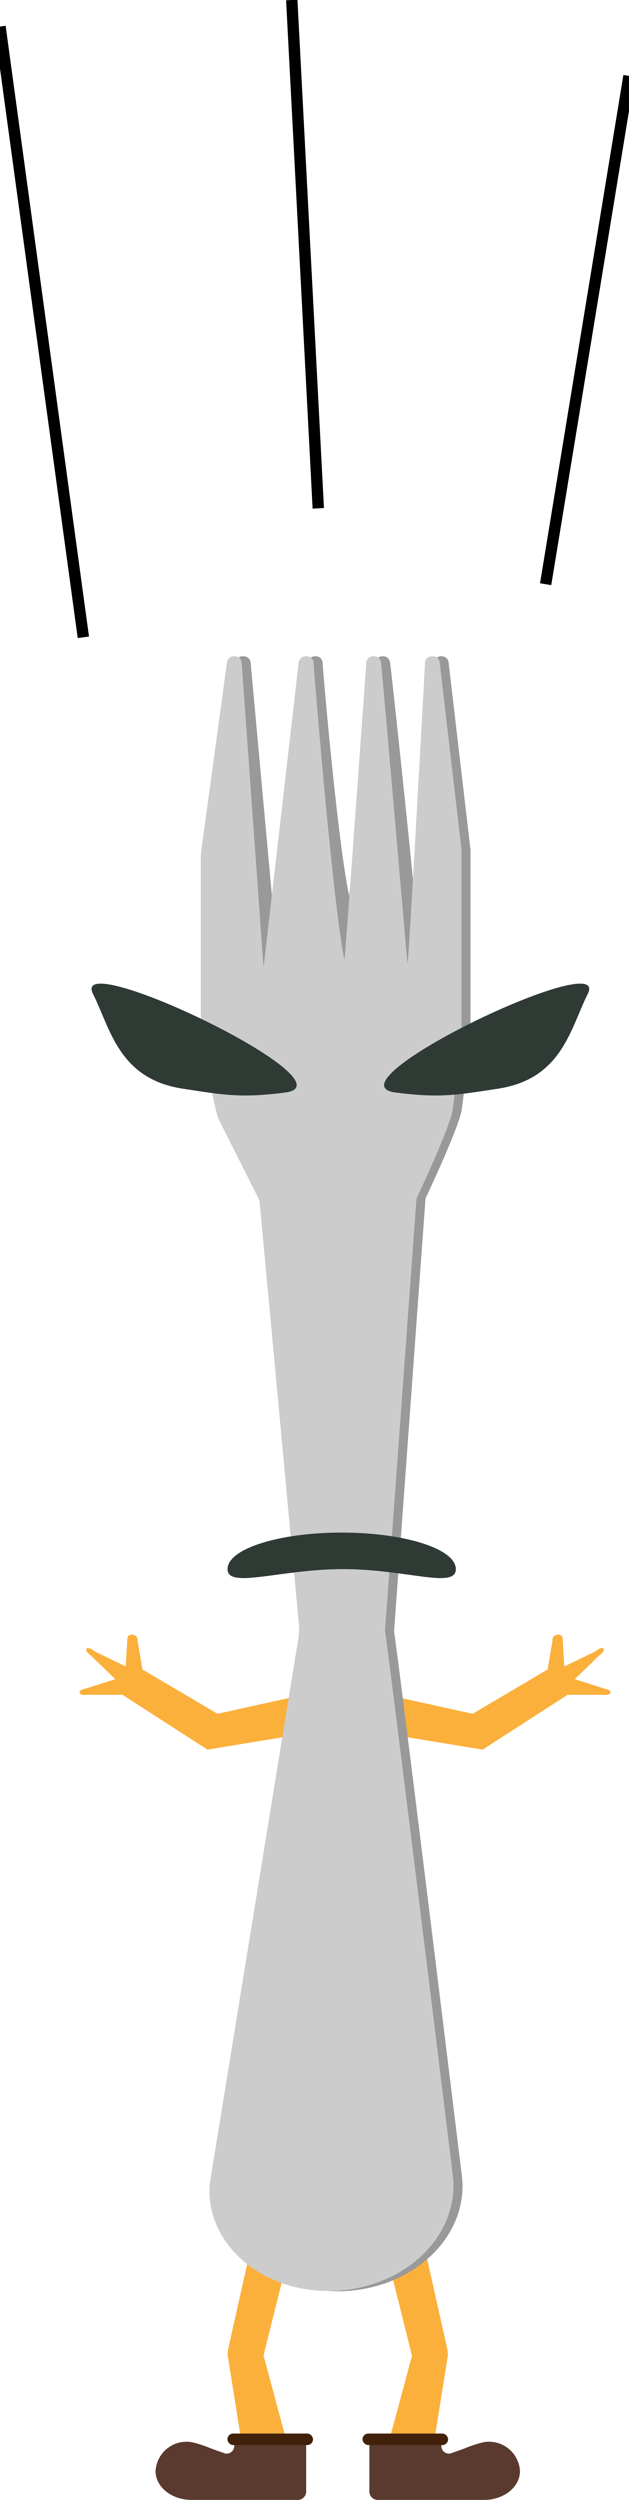<svg xmlns="http://www.w3.org/2000/svg" width="166" height="659" viewBox="0 0 166 659"><defs><style>.cls-1{fill:#fbb03b;}.cls-2{fill:#5a3a2f;}.cls-3{fill:#42210b;}.cls-4{fill:#999;}.cls-5{fill:#ccc;}.cls-6{fill:#2f3a35;}.cls-7{fill:#6ba460;stroke:#000;stroke-miterlimit:10;stroke-width:3px;}</style></defs><title>foork</title><g id="Lag_1" data-name="Lag 1"><polygon class="cls-1" points="149.8 446.76 127.36 461.22 96.99 456.21 96.99 445.65 124.72 451.77 144.52 440.09 149.8 446.76"/><path class="cls-1" d="M159,446.76H149.8l-5.28-6.67,1.32-7.78c-.35-1.23,2.25-2.18,2.64-.56l.45,7.54,8.25-4c2.18-1.83,3.08-.36,1,1.07l-6.5,6.29,8,2.53C162,445.61,161.32,447.16,159,446.76Z"/><polygon class="cls-1" points="32.31 446.76 54.76 461.22 85.12 456.21 85.12 445.65 57.4 451.77 37.59 440.09 32.31 446.76"/><path class="cls-1" d="M23.07,446.76h9.24l5.28-6.67-1.32-7.78c.35-1.23-2.25-2.18-2.64-.56l-.45,7.54-8.25-4c-2.18-1.83-3.08-.36-1,1.07l6.5,6.29-8,2.53C20.14,445.61,20.79,447.16,23.07,446.76Z"/><path class="cls-1" d="M75.49,643H63.61l-3.5-22a7.64,7.64,0,0,1,.17-2.08l8.08-36H79.05l-9.5,38Z"/><path class="cls-2" d="M51,659H78.38a2.25,2.25,0,0,0,2.42-2V643.78h-19V645a2,2,0,0,1-2.84,1.6l-7.14-2.51a.62.62,0,0,0-.86.49Z"/><path class="cls-2" d="M41.05,651.39c0,4.2,4.25,7.61,9.49,7.61s9.11-3.42,9.49-7.61c.21-2.4-.1-4.48-4.46-6a31.16,31.16,0,0,0-5-1.62A8.19,8.19,0,0,0,41.05,651.39Z"/><rect class="cls-3" x="60.03" y="641.5" width="22.59" height="3.04" rx="1.52" transform="translate(142.64 1286.04) rotate(180)"/><path class="cls-1" d="M102.8,643h11.87l3.51-22A7.64,7.64,0,0,0,118,619l-8.08-36H99.23l9.5,38Z"/><path class="cls-2" d="M127.29,659H99.9a2.25,2.25,0,0,1-2.42-2V643.78h19V645a2,2,0,0,0,2.84,1.6l7.14-2.51a.62.62,0,0,1,.86.49Z"/><path class="cls-2" d="M137.23,651.39c0,4.2-4.25,7.61-9.48,7.61s-9.11-3.42-9.49-7.61c-.22-2.4.09-4.48,4.45-6a30.94,30.94,0,0,1,5-1.62A8.19,8.19,0,0,1,137.23,651.39Z"/><rect class="cls-3" x="95.67" y="641.5" width="22.59" height="3.04" rx="1.52"/><path class="cls-4" d="M60.05,295c-1.48-3.94-4.68-22.9-4.69-27,0-12,0-37.43-.06-42.12a11.09,11.09,0,0,1,.1-1.52c.86-6.32,6.83-49.89,6.83-49.89A1.83,1.83,0,0,1,64.14,173h0a1.9,1.9,0,0,1,2,1.55l5.67,62.09c0,.17.3.17.32,0l9.08-62.14a2,2,0,0,1,2-1.51h0a1.84,1.84,0,0,1,1.92,1.48c-.12-.1,3.92,47.32,7,61.52.11.52,7-61.52,7-61.52A1.82,1.82,0,0,1,101,173h0a1.83,1.83,0,0,1,1.92,1.48c.09-.2,5.34,48.82,6.54,62.52.19,2.16,5.07-62.47,5.07-62.47a1.82,1.82,0,0,1,1.93-1.53h0a1.82,1.82,0,0,1,1.91,1.46S124.17,224,124.17,224v47.41c0,1.78-1.24,13.17-2.3,21-.64,4.69-9.57,23.51-9.57,23.51L104,430c-3,.76-.15-1.06,0,0,2.24,15.66,18,144.44,18,144.44,1.2,16-13.9,29.56-33,29.56h0c-18.2,0-32.57-13-31.25-28.31L81.11,431.94a15.36,15.36,0,0,0,.13-3.89c-1.31-14.12-9.36-100.54-10.39-111.63"/><path class="cls-5" d="M57.68,295C56.2,291.06,53,272.1,53,268c0-12,0-37.43,0-42.12a11.09,11.09,0,0,1,.1-1.52c.86-6.32,6.82-49.89,6.82-49.89A1.85,1.85,0,0,1,61.77,173h0a1.88,1.88,0,0,1,2,1.55L69.55,255c0,.16,9.28-80.49,9.28-80.49a1.94,1.94,0,0,1,2-1.51h0a1.83,1.83,0,0,1,1.92,1.48c-.12-.1,5.11,64.32,8.15,78.52.12.52,5.78-78.52,5.78-78.52A1.83,1.83,0,0,1,98.62,173h0a1.83,1.83,0,0,1,1.92,1.48c.08-.2,5.77,65.82,7,79.52.19,2.16,4.64-79.47,4.64-79.47a1.81,1.81,0,0,1,1.92-1.53h0a1.84,1.84,0,0,1,1.92,1.46S121.8,224,121.8,224v47.41c0,1.78-1.25,13.17-2.31,21-.63,4.69-9.57,23.51-9.57,23.51l-8.31,114c-3,.76-.15-1.06,0,0,2.23,15.66,18,144.44,18,144.44,1.19,16-13.91,29.56-33,29.56h0c-18.21,0-32.58-13-31.25-28.31L78.73,431.94a15.36,15.36,0,0,0,.14-3.89c-1.31-14.12-9.36-100.54-10.4-111.63"/><path class="cls-6" d="M104.38,288c12,1.54,16.38.59,27-1,16.89-2.58,19.07-15.62,23.76-25.05C161.36,249.34,85.55,285.54,104.38,288Z"/><path class="cls-6" d="M75.28,288c-12,1.54-16.38.59-27-1-16.89-2.58-19.07-15.62-23.76-25.05C18.31,249.34,94.12,285.54,75.28,288Z"/><path class="cls-6" d="M120.3,413.63c0,5.33-13.1,0-29.74,0s-30.51,5.33-30.51,0S73.54,404,90.18,404,120.3,408.31,120.3,413.63Z"/><line class="cls-7" y1="7" x2="22" y2="168"/><line class="cls-7" x1="77" x2="84" y2="134"/><line class="cls-7" x1="166" y1="20" x2="144" y2="154"/></g></svg>
